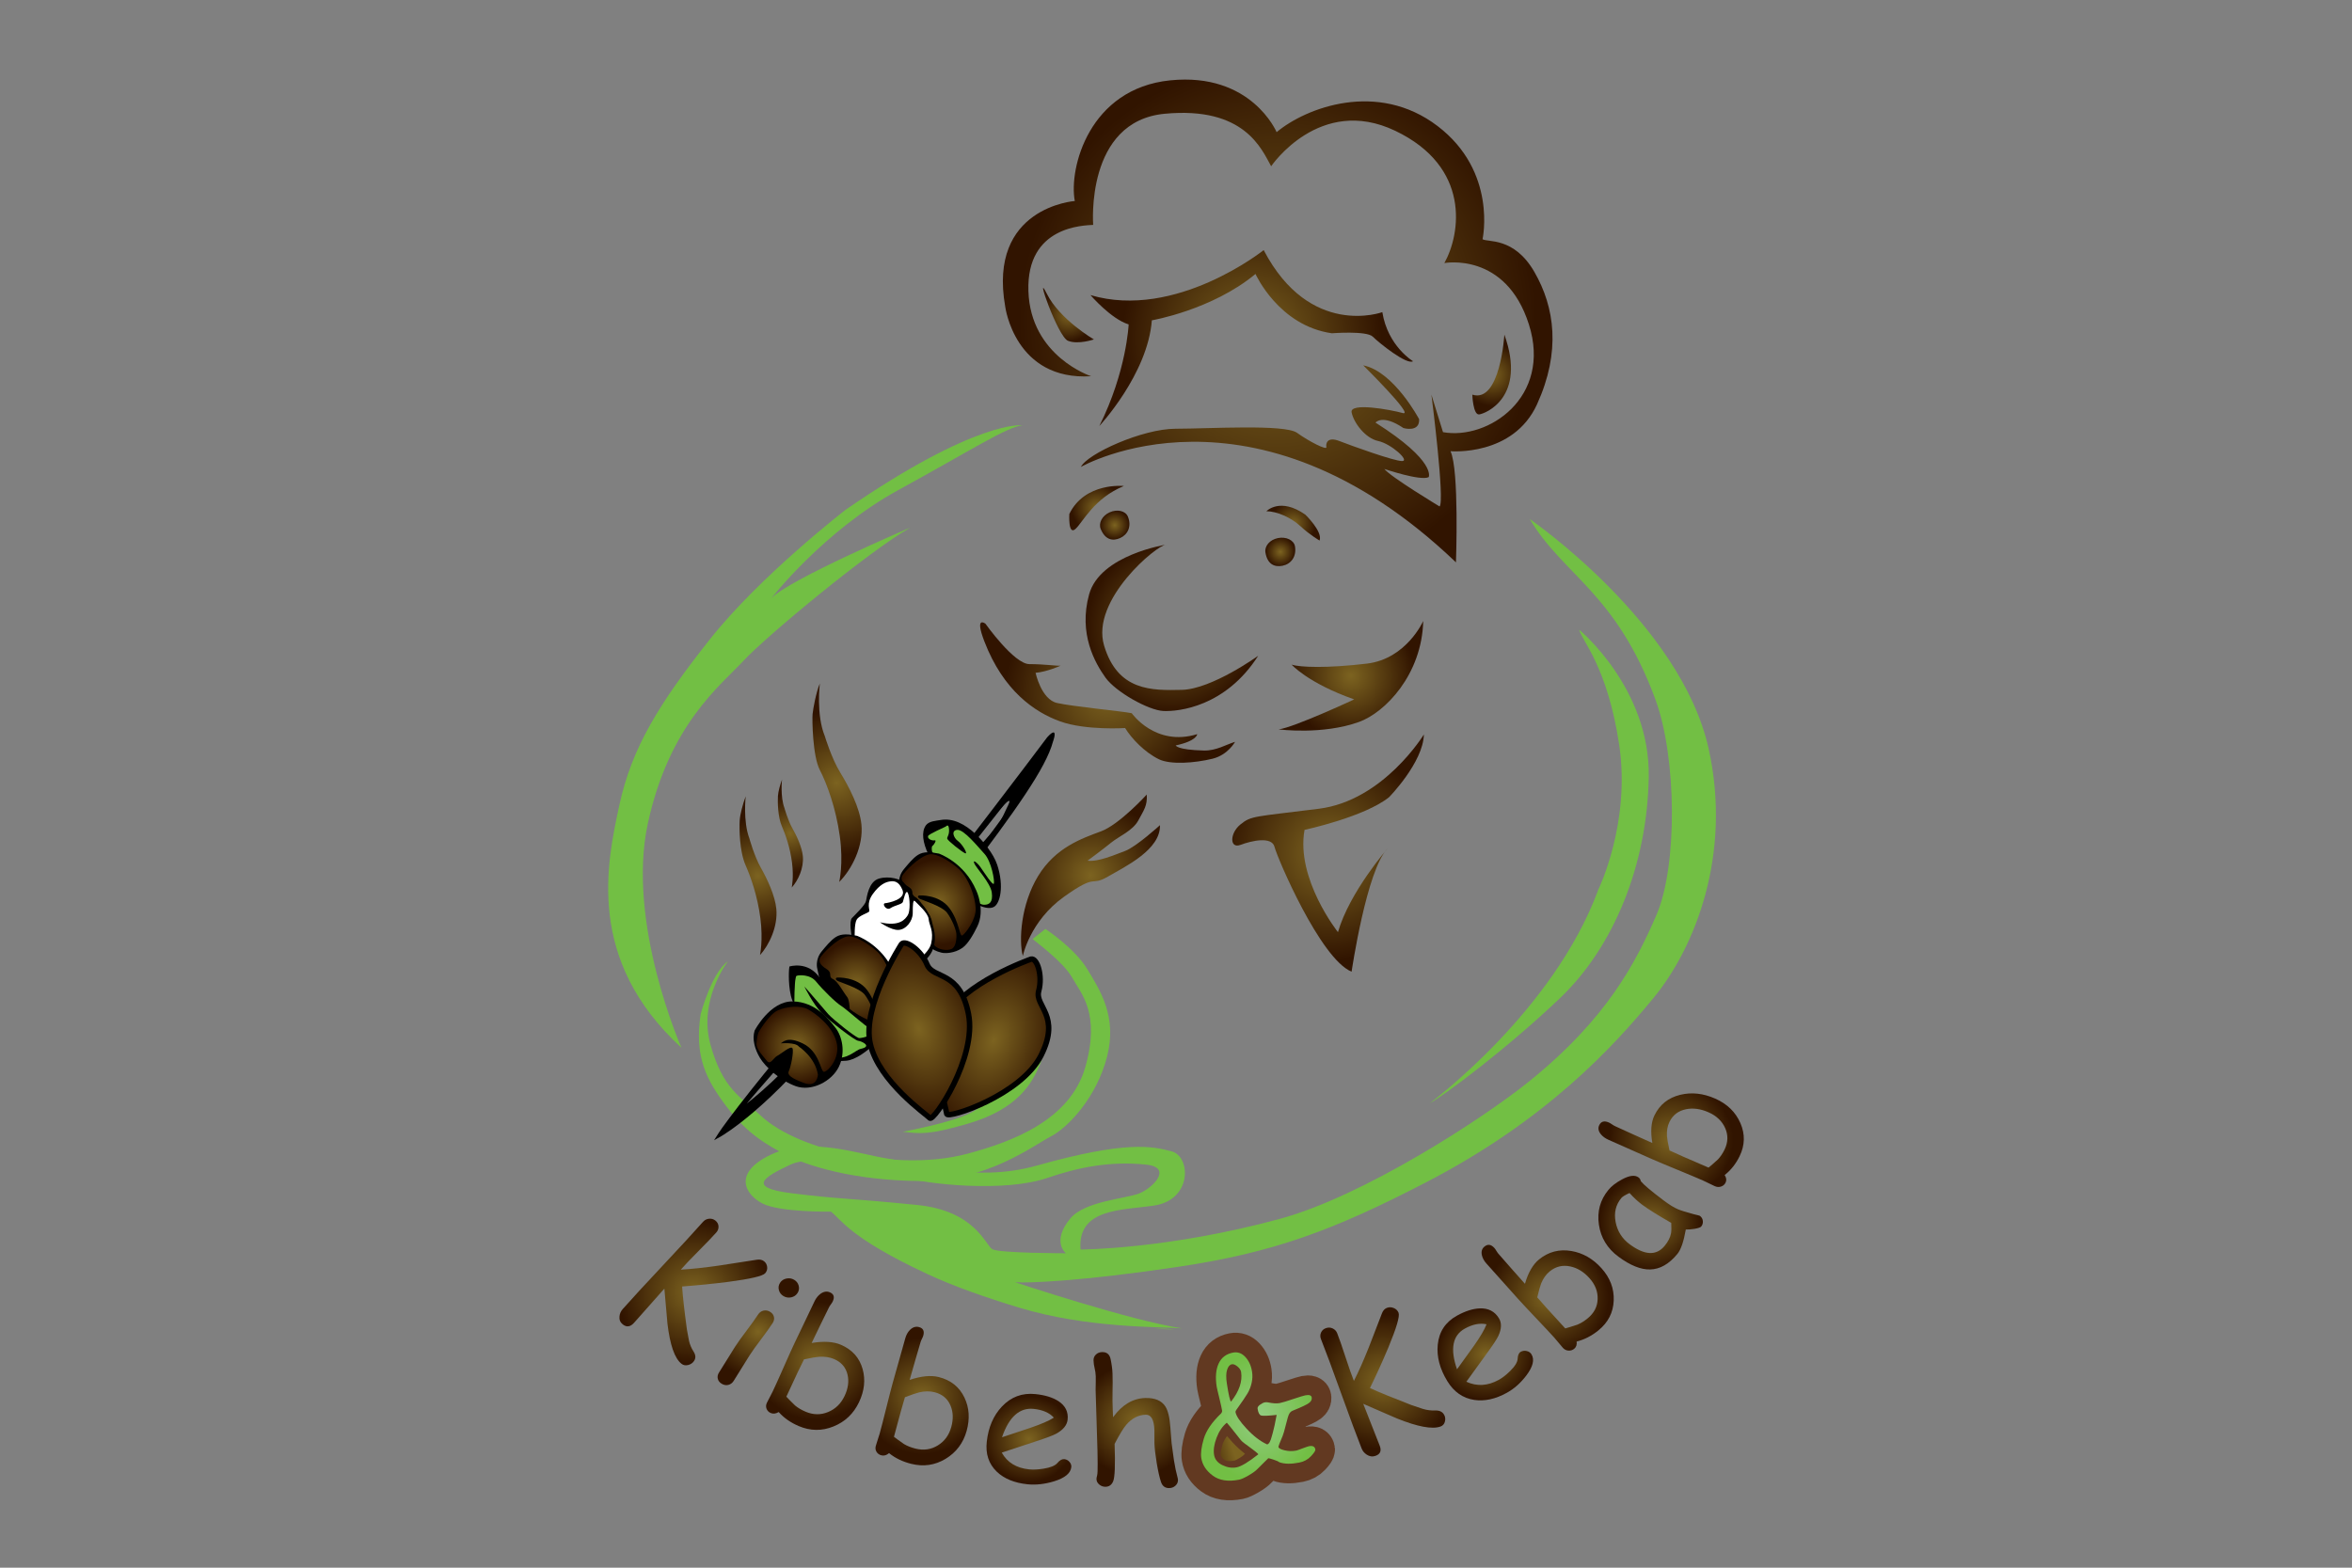 <?xml version="1.0" encoding="utf-8"?>
<!-- Generator: Adobe Illustrator 17.0.0, SVG Export Plug-In . SVG Version: 6.00 Build 0)  -->
<!DOCTYPE svg PUBLIC "-//W3C//DTD SVG 1.1//EN" "http://www.w3.org/Graphics/SVG/1.1/DTD/svg11.dtd">
<svg version="1.1" id="Layer_1" xmlns="http://www.w3.org/2000/svg" xmlns:xlink="http://www.w3.org/1999/xlink" x="0px" y="0px"
	 width="150px" height="100px" viewBox="0 0 150 100" enable-background="new 0 0 150 100" xml:space="preserve">
<rect x="0" y="0" width="150" height="100" fill="#808080" stroke="none"/>
<g>
	<g>
		<path fill="#72BF44" d="M100.712,40.167c0,0,4.532,3.729,4.437,9.393c-0.094,5.664-2.266,10.857-5.617,14.067
			c-3.351,3.21-7.458,6.278-8.355,6.75c0,0,7.883-5.806,10.762-13.642c0,0,2.077-4.248,1.322-9.252
			C102.505,42.48,100.853,40.827,100.712,40.167z"/>
		<path fill="#72BF44" d="M43.461,66.836c0,0-3.512-7.93-2.152-14.274s4.645-8.837,6.118-10.423s8.043-7.024,10.649-8.497
			c0,0-7.817,3.342-8.893,4.532c0,0,3.342-4.305,8.1-6.911s6.911-4.022,7.93-4.135c0,0-2.889-0.397-11.272,5.381
			c0,0-5.438,4.192-8.667,8.27s-4.985,6.911-5.778,10.592C38.703,55.054,37.344,61.228,43.461,66.836z"/>
		<g>
			<path fill="#72BF44" d="M74.914,84.792c0,0-0.479-0.018-1.283-0.079C74.117,84.785,74.554,84.817,74.914,84.792z"/>
			<path fill="#72BF44" d="M108.97,47.761c-1.78-8.034-11.412-14.653-11.412-14.653c2.145,3.606,5.506,4.692,8.014,11.501
				c1.37,3.718,1.421,10.64,0.065,13.764c-1.278,2.945-3.102,6.57-8.125,10.614c-3.028,2.438-10.596,7.325-15.88,8.76
				c-7.198,1.955-12.72,1.957-12.72,1.957c-0.203-2.635,2.623-2.494,4.697-2.805c2.436-0.366,2.348-3.131,1.109-3.457
				c-1.239-0.326-2.877-0.7-8.611,0.913c-4.006,1.127-7.763-0.196-9.524-0.457c-1.761-0.261-4.929-1.424-7.408-0.25
				c-2.479,1.174-1.648,2.555-0.55,3.12c1.114,0.573,4.371,0.522,4.371,0.522c0.672,0.52,1.207,1.674,6.153,3.982
				c1.66,0.775,3.75,1.508,5.852,2.143c4.368,1.319,8.864,1.203,10.385,1.319c-3.295-0.494-10.648-2.943-10.648-2.943
				c0.848,0.065,4.24-0.065,10.372-0.978c6.132-0.913,9.922-2.33,15.83-5.39c7.669-3.971,11.943-8.634,14.539-11.796
				C108.075,60.464,110.471,54.535,108.97,47.761z M68.256,77.728c-1.219,1.475-0.279,2.215-0.279,2.215s-4.262,0-4.697-0.261
				c-0.435-0.261-1.083-2.448-4.792-2.819c-4.648-0.465-4.881-0.358-7.994-0.747c-2.927-0.366-1.74-1.044-0.087-1.826
				c1.653-0.783,5.999,0.442,7.132,0.783c1.567,0.472,6.512,1.007,9.273,0.06c1.92-0.659,3.988-1.091,6.295-0.842
				c1.7,0.183,0.426,1.483-0.443,1.831C71.796,76.469,69.178,76.612,68.256,77.728z"/>
		</g>
		<g>
			<radialGradient id="SVGID_1_" cx="81.486" cy="20.474" r="16.497" gradientUnits="userSpaceOnUse">
				<stop  offset="0" style="stop-color:#7C6320"/>
				<stop  offset="1" style="stop-color:#311400"/>
			</radialGradient>
			<path fill="url(#SVGID_1_)" d="M68.936,29.784c0,0,10.959-6.306,23.918,6.088c0,0,0.217-5.914-0.348-7.089
				c0,0,4.001,0.348,5.523-3.001s1.131-6.175-0.174-8.437s-3.001-1.87-3.305-2.087c0,0,0.957-4.305-2.87-7.219
				s-8.393-1.174-10.263,0.391c0,0-1.609-3.827-6.784-3.305s-6.48,5.61-6.088,7.697c0,0-5.566,0.391-4.436,6.741
				c0,0,0.609,4.74,5.479,4.436c0,0-3.87-1.261-4.001-5.436s3.566-4.175,4.131-4.218c0,0-0.522-6.61,4.566-7.089
				s6.175,2.261,6.784,3.349c0,0,3.088-4.566,7.915-2.261c4.827,2.305,4.175,6.567,3.131,8.437c0,0,3.914-0.739,5.392,3.914
				c1.479,4.653-2.609,7.393-5.479,6.871l-0.739-2.392c0,0,0.87,6.784,0.522,7.132c0,0-3.131-1.886-3.523-2.392
				c0,0,2.305,0.783,2.827,0.522c0,0,0.522-1-3.392-3.479c0,0,0.435-0.565,1.783,0.348c0,0,1.044,0.304,1-0.565
				c0,0-1.609-3.044-3.566-3.436c0,0,3.305,3.262,2.522,3.044c-0.783-0.217-3.392-0.696-3.262-0.043
				c0.13,0.652,0.87,1.653,1.696,1.826c0.826,0.174,2.044,1.278,1.522,1.278s-3.218-0.973-4.001-1.278
				c-0.783-0.304-0.87,0.174-0.826,0.391c0.043,0.217-1.087-0.348-1.87-0.913c-0.783-0.565-5.61-0.261-7.741-0.261
				C72.85,27.348,69.328,28.957,68.936,29.784z"/>
			<radialGradient id="SVGID_2_" cx="79.83" cy="21.564" r="8.284" gradientUnits="userSpaceOnUse">
				<stop  offset="0" style="stop-color:#7C6320"/>
				<stop  offset="1" style="stop-color:#311400"/>
			</radialGradient>
			<path fill="url(#SVGID_2_)" d="M70.111,27.174c0,0,3.088-3.305,3.349-6.741c0,0,3.827-0.652,6.61-2.957
				c0,0,1.479,3.305,4.871,3.783c0,0,2.218-0.174,2.609,0.217c0.391,0.391,2.174,1.826,2.566,1.566c0,0-1.609-0.957-1.957-3.131
				c0,0-4.61,1.696-7.567-3.957c0,0-5.61,4.479-11.046,2.87c0,0,1.305,1.522,2.435,1.87C71.981,20.695,71.85,23.695,70.111,27.174z"
				/>
			<radialGradient id="SVGID_3_" cx="95.131" cy="23.892" r="1.999" gradientUnits="userSpaceOnUse">
				<stop  offset="0" style="stop-color:#7C6320"/>
				<stop  offset="1" style="stop-color:#311400"/>
			</radialGradient>
			<path fill="url(#SVGID_3_)" d="M95.942,21.347c0,0-0.261,4.392-2.044,3.827c0,0,0.043,1.305,0.435,1.261
				S97.377,25.348,95.942,21.347z"/>
			<radialGradient id="SVGID_4_" cx="68.142" cy="20.101" r="1.678" gradientUnits="userSpaceOnUse">
				<stop  offset="0" style="stop-color:#7C6320"/>
				<stop  offset="1" style="stop-color:#311400"/>
			</radialGradient>
			<path fill="url(#SVGID_4_)" d="M69.763,21.651c0,0-2.174-1.261-3.001-2.914c-0.826-1.653,0.696,2.74,1.348,3.001
				C68.762,21.999,69.763,21.651,69.763,21.651z"/>
			<radialGradient id="SVGID_5_" cx="69.934" cy="32.408" r="1.588" gradientUnits="userSpaceOnUse">
				<stop  offset="0" style="stop-color:#7C6320"/>
				<stop  offset="1" style="stop-color:#311400"/>
			</radialGradient>
			<path fill="url(#SVGID_5_)" d="M71.676,31.001c0,0-2.479-0.261-3.479,1.783c0,0-0.087,1.392,0.391,0.957
				C69.067,33.306,69.763,31.784,71.676,31.001z"/>
			<radialGradient id="SVGID_6_" cx="82.475" cy="33.371" r="1.441" gradientUnits="userSpaceOnUse">
				<stop  offset="0" style="stop-color:#7C6320"/>
				<stop  offset="1" style="stop-color:#311400"/>
			</radialGradient>
			<path fill="url(#SVGID_6_)" d="M80.765,32.61c0,0,0.87-0.913,2.479,0.217c0,0,1.131,1.087,0.913,1.653
				c0,0-0.609-0.348-1.218-0.913S81.417,32.61,80.765,32.61z"/>
			<radialGradient id="SVGID_7_" cx="74.739" cy="40.048" r="5.407" gradientUnits="userSpaceOnUse">
				<stop  offset="0" style="stop-color:#7C6320"/>
				<stop  offset="1" style="stop-color:#311400"/>
			</radialGradient>
			<path fill="url(#SVGID_7_)" d="M74.372,34.741c0,0-4.218,0.652-4.914,3.175s0.391,4.392,1.044,5.306
				c0.652,0.913,2.74,2.087,3.696,2.131c0.957,0.043,3.957-0.261,6.045-3.523c0,0-2.957,2.131-4.871,2.174
				c-1.913,0.043-4.088,0.087-4.958-2.827C69.545,38.264,73.807,34.741,74.372,34.741z"/>
			<radialGradient id="SVGID_8_" cx="86.158" cy="43.109" r="4.091" gradientUnits="userSpaceOnUse">
				<stop  offset="0" style="stop-color:#7C6320"/>
				<stop  offset="1" style="stop-color:#311400"/>
			</radialGradient>
			<path fill="url(#SVGID_8_)" d="M90.767,39.612c0,0-1.065,2.414-3.588,2.718c-2.522,0.304-4.284,0.239-4.805,0.065
				c0,0,1.033,1.174,3.99,2.218c0,0-3.816,1.783-4.816,1.913c0,0,2.794,0.37,5.132-0.478C88.327,45.45,90.68,43.047,90.767,39.612z"
				/>
			<radialGradient id="SVGID_9_" cx="70.636" cy="44.177" r="6.563" gradientUnits="userSpaceOnUse">
				<stop  offset="0" style="stop-color:#7C6320"/>
				<stop  offset="1" style="stop-color:#311400"/>
			</radialGradient>
			<path fill="url(#SVGID_9_)" d="M62.848,39.786c0,0,1.826,2.577,2.805,2.577c0.978,0,1.794,0.13,1.99,0.098
				c0,0-0.848,0.391-1.598,0.457c0,0,0.359,1.696,1.37,1.924c1.011,0.228,4.142,0.522,4.762,0.652c0,0,1.5,2.153,4.175,1.337
				c0,0,0,0.424-1.37,0.718c0,0,0.065,0.283,1.794,0.326c0.794,0.02,1.435-0.391,1.99-0.554c0,0-0.451,0.835-1.435,1.076
				c-1.152,0.283-2.696,0.391-3.425,0.033c-0.904-0.445-1.729-1.305-2.153-1.99c0,0-2.511,0.163-4.142-0.424
				c-1.631-0.587-3.62-1.957-4.827-5.088C62.127,39.225,62.848,39.786,62.848,39.786z"/>
			<radialGradient id="SVGID_10_" cx="84.699" cy="54.415" r="6.877" gradientUnits="userSpaceOnUse">
				<stop  offset="0" style="stop-color:#7C6320"/>
				<stop  offset="1" style="stop-color:#311400"/>
			</radialGradient>
			<path fill="url(#SVGID_10_)" d="M90.809,46.849c0,0-2.566,4.218-6.697,4.74c-4.131,0.522-4.305,0.435-5.001,1
				c-0.696,0.565-0.696,1.566,0,1.305c0.696-0.261,2-0.565,2.174,0.13c0.174,0.696,2.914,7.132,4.914,7.958
				c0,0,0.957-6.523,2.305-7.871c0,0-2.435,2.783-3.175,5.349c0,0-2.696-3.392-2.131-6.523c0,0,3.827-0.826,5.392-2.087
				C88.591,50.849,90.765,48.632,90.809,46.849z"/>
			<radialGradient id="SVGID_11_" cx="71.092" cy="33.497" r="0.931" gradientUnits="userSpaceOnUse">
				<stop  offset="0" style="stop-color:#7C6320"/>
				<stop  offset="1" style="stop-color:#311400"/>
			</radialGradient>
			<path fill="url(#SVGID_11_)" d="M71.932,32.953c0.253,0.624-0.009,1.146-0.487,1.364c-0.478,0.218-0.96,0.121-1.245-0.573
				c-0.153-0.373,0.084-0.842,0.562-1.06C71.24,32.465,71.78,32.579,71.932,32.953z"/>
			<radialGradient id="SVGID_12_" cx="81.652" cy="35.206" r="0.932" gradientUnits="userSpaceOnUse">
				<stop  offset="0" style="stop-color:#7C6320"/>
				<stop  offset="1" style="stop-color:#311400"/>
			</radialGradient>
			<path fill="url(#SVGID_12_)" d="M82.589,34.856c0.107,0.672-0.271,1.125-0.791,1.231c-0.521,0.106-0.972-0.1-1.094-0.849
				c-0.066-0.402,0.275-0.809,0.796-0.915C82.021,34.218,82.526,34.453,82.589,34.856z"/>
		</g>
		<g>
			<path fill="#72BF44" d="M65.855,59.898c0,0,0.757-0.605,0.813-0.643c0,0,1.854,1.211,2.667,2.554s1.93,3.027,1.267,5.599
				s-2.459,4.502-3.594,5.089c-1.135,0.586-4.067,2.875-8.361,2.838s-7.226-1.003-8.475-1.646s-2.516-1.362-3.821-3.083
				c-1.305-1.721-2.081-3.197-1.665-5.921c0,0,0.7-2.648,1.74-3.367c0,0-1.911,2.459-1.116,5.316
				c0.795,2.856,1.911,3.31,3.197,4.521c1.286,1.211,3.613,2.1,5.656,2.459c2.043,0.359,4.881,0.7,7.605-0.038
				s6.489-2.1,7.453-5.524s-0.265-4.654-0.832-5.675C67.822,61.355,65.987,60.031,65.855,59.898z"/>
			<g>
				<path d="M60.189,56.064c-2.1,2.732-5.461,5.54-8.009,8.556c-3.179,3.764-5.051,6.116-5.46,6.761c0,0,2.364-1.565,6.353-6.008
					c2.116-2.358,4.968-5.971,7.748-9.408c3.028-3.744,2.594-2.701,3.43-4.512C64.252,51.453,65.502,49.154,60.189,56.064z
					 M61.082,56.108c-2.541,3.123-5.861,6.14-7.633,8.418c-3.7,4.76-6.528,6.547-6.528,6.547c0.374-0.586,2.691-3.173,5.682-6.547
					c2.385-2.691,5.414-5.697,7.334-8.18c4.857-6.28,6.44-8.086,6.44-8.086C65.93,49.903,63.85,52.706,61.082,56.108z"/>
				<path d="M45.54,72.733l0.284-0.448c0.405-0.64,2.943-3.993,6.256-7.752c1.065-1.208,2.253-2.435,3.401-3.622
					c1.72-1.777,3.344-3.455,4.585-5.068c5.253-6.834,6.686-8.772,6.704-8.793c0,0,0.327-0.385,0.446-0.322
					c0.129,0.068-0.062,0.582-0.062,0.582c-0.457,1.702-2.414,4.42-5.609,8.651c-1.347,1.783-3.002,3.471-4.547,5.148
					c-1.472,1.599-2.863,3.108-3.819,4.346c-4.017,5.199-7.146,7-7.177,7.018L45.54,72.733z M65.991,48.926
					c-0.783,0.941-2.586,3.155-5.948,7.503c-1.233,1.594-2.944,3.427-4.598,5.201c-0.926,0.993-1.884,2.019-2.741,2.986
					l-1.124,1.267c-1.715,1.933-3.169,3.571-3.958,4.514c1.084-0.851,3.209-2.717,5.724-5.952c0.869-1.118,2.119-2.423,3.443-3.805
					c1.424-1.486,2.85-2.994,4.146-4.587C62.987,53.529,65.084,50.681,65.991,48.926z"/>
			</g>
			<path d="M63.373,57.858c-0.526,0.263-1.64-0.338-2.819-1.482c-0.998-0.969-2.126-2.866-1.503-3.732
				c0.198-0.275,0.668-0.287,0.923-0.335c0.812-0.152,1.593,0.284,2.251,0.899c0.497,0.465,1.141,1.259,1.371,1.951
				C64.053,56.539,63.779,57.655,63.373,57.858z"/>
			<path fill="#72BF44" d="M60.279,52.742c0,0-1.038,0.463-1.085,0.578c-0.074,0.18,0.232,0.319,0.406,0.284
				s-0.051,0.304-0.132,0.355c-0.081,0.051-0.041,0.375,0,0.406c0.041,0.03,1.386,1.93,1.948,2.445
				c0.487,0.446,1.004,0.903,1.349,0.903c0.345,0,0.568-0.172,0.487-0.781c-0.081-0.609-1.004-1.582-1.116-1.856
				c-0.112-0.274,0.172-0.071,0.396,0.243c0.223,0.314,0.791,1.207,0.852,1.045c0.061-0.162-0.152-1.41-0.598-1.897
				c-0.446-0.487-1.309-1.552-1.724-1.532c-0.416,0.02-0.264,0.497,0.03,0.71c0.294,0.213,0.669,0.872,0.456,0.781
				c-0.213-0.091-1.106-0.801-1.136-0.923c-0.03-0.122,0.142-0.213,0.112-0.619C60.492,52.478,60.33,52.742,60.279,52.742z"/>
			<path d="M57.368,56.58c0,0-0.185-0.591,0.294-1.156c0.223-0.264,0.551-0.684,0.883-0.893c0.37-0.233,0.812-0.183,1.339-0.081
				c0,0,1.603,0.548,2.374,2.343c0,0,0.598,1.227,0.071,2.303c-0.223,0.455-0.575,1.105-0.954,1.369
				c-0.515,0.359-1.124,0.357-1.329,0.304c-0.355-0.091-0.588-0.193-0.7-0.406c-0.112-0.213-1.846-3.155-1.846-3.155L57.368,56.58z"
				/>
			<radialGradient id="SVGID_13_" cx="59.865" cy="57.541" r="2.73" gradientUnits="userSpaceOnUse">
				<stop  offset="0" style="stop-color:#7C6320"/>
				<stop  offset="1" style="stop-color:#311400"/>
			</radialGradient>
			<path fill="url(#SVGID_13_)" d="M58.626,57.118c0,0,1.258-0.081,1.917,0.801s0.639,1.877,0.842,1.745s0.872-1.014,0.842-1.724
				s-0.438-1.904-1.041-2.474c-0.492-0.464-1.433-1.056-1.914-0.968c-0.67,0.123-1.63,1.16-1.732,1.373
				c-0.101,0.213-0.02,0.436,0.406,0.7c0.426,0.264,0.081,0.487,0.406,0.639s0.649,0.812,0.913,1.146s0.101,1.714,0.345,1.968
				c0.243,0.254,0.791,0.345,1.085,0.203c0.294-0.142,0.325-0.741,0.294-0.994c-0.03-0.254-0.274-0.893-0.598-1.319
				c-0.325-0.426-1.633-0.812-1.755-0.893C58.514,57.239,58.514,57.148,58.626,57.118z"/>
			<path d="M54.315,59.725c0,0-0.183-0.954,0.02-1.167s0.832-0.812,0.893-1.075s0.162-1.248,0.832-1.44
				c0.669-0.193,1.41,0.051,1.582,0.264c0.172,0.213,0.903,1.278,1.106,1.349s0.669,0.923,0.69,1.136
				c0.02,0.213,0.416,1.045-0.01,1.917c-0.426,0.872-1.937,1.572-2.333,1.562s-1.694-1.146-1.826-1.238
				C55.137,60.942,54.315,59.725,54.315,59.725z"/>
			<path fill="#FFFFFF" d="M54.508,59.806c0,0-0.03-0.862,0.122-1.136c0.152-0.274,0.73-0.426,0.801-0.527
				c0.071-0.101-0.213-0.497,0.233-1.116c0.446-0.619,0.822-0.761,1.085-0.801s0.578-0.03,0.812,0.558
				c0.233,0.588-0.903,0.812-1.116,0.832c-0.213,0.02,0.071,0.497,0.345,0.314s0.741-0.243,0.791-0.396s0.193-0.872,0.325-0.558
				c0.132,0.314,0.152,1.146-0.01,1.4c-0.162,0.254-0.507,0.751-1.775,0.456c0,0,0.69,0.507,1.177,0.487
				c0.487-0.02,0.913-0.568,0.913-1.075s0.01-0.913,0.152-0.751c0.142,0.162,0.832,0.741,0.862,1.136
				c0.03,0.396,0.345,0.73,0.162,1.552s-1.846,1.816-2.384,1.846c-0.538,0.03-1.836-0.751-1.968-1.035
				C54.903,60.708,54.508,59.806,54.508,59.806z"/>
			<path d="M52.129,61.819c0,0-0.185-0.591,0.294-1.156c0.223-0.264,0.551-0.684,0.883-0.893c0.37-0.233,0.812-0.183,1.339-0.081
				c0,0,1.603,0.548,2.374,2.343c0,0,0.598,1.227,0.071,2.303c-0.223,0.455-0.575,1.105-0.954,1.369
				c-0.515,0.359-1.124,0.357-1.329,0.304c-0.355-0.091-0.588-0.193-0.7-0.406s-1.846-3.155-1.846-3.155L52.129,61.819z"/>
			<radialGradient id="SVGID_14_" cx="54.626" cy="62.779" r="2.73" gradientUnits="userSpaceOnUse">
				<stop  offset="0" style="stop-color:#7C6320"/>
				<stop  offset="1" style="stop-color:#311400"/>
			</radialGradient>
			<path fill="url(#SVGID_14_)" d="M53.387,62.356c0,0,1.258-0.081,1.917,0.801c0.659,0.883,0.639,1.877,0.842,1.745
				c0.203-0.132,0.872-1.014,0.842-1.724c-0.03-0.71-0.438-1.904-1.041-2.474c-0.492-0.464-1.433-1.056-1.914-0.968
				c-0.67,0.123-1.63,1.16-1.732,1.373c-0.101,0.213-0.02,0.436,0.406,0.7c0.426,0.264,0.081,0.487,0.406,0.639
				c0.325,0.152,0.649,0.812,0.913,1.146c0.264,0.335,0.101,1.714,0.345,1.968c0.243,0.254,0.791,0.345,1.085,0.203
				c0.294-0.142,0.325-0.741,0.294-0.994c-0.03-0.254-0.274-0.893-0.598-1.319c-0.325-0.426-1.633-0.812-1.755-0.893
				C53.276,62.478,53.276,62.387,53.387,62.356z"/>
			<path d="M50.345,61.652c0,0,1.189-0.386,1.95,0.739c0.761,1.125,1.95,2.132,2.775,2.529c0.825,0.396,1.361,0.696,1.564,0.643
				c0.204-0.054-1.479,1.993-2.668,2.1s-1.371-0.214-1.682-0.729c-0.311-0.514-1.639-2.529-1.843-3.407
				C50.238,62.648,50.323,61.705,50.345,61.652z"/>
			<path fill="#72BF44" d="M50.913,62.22c0,0,0.729-0.107,1.136,0.396c0.407,0.504,1.254,1.339,1.607,1.554
				c0.354,0.214,1.918,1.661,2.196,1.65c0.279-0.011-0.857,0.471-1.104,0.386c-0.246-0.086-1.618-1.168-1.929-1.521
				c-0.311-0.354-1.211-1.425-1.521-1.757c0,0,0.536,1.093,1.082,1.661c0.546,0.568,2.132,1.779,2.347,1.8
				c0.214,0.021,0.939,0.351,0.171,0.514c-0.354,0.075-0.889,0.761-1.811,0.525c0,0-2.368-2.486-2.411-3.032
				c-0.043-0.546,0.011-1.757,0.054-1.929C50.773,62.295,50.73,62.241,50.913,62.22z"/>
			<path d="M48.125,65.743c0,0,0.977-1.898,2.442-1.865s2.309,1.165,2.719,1.687c0.411,0.522,0.666,1.554,0.211,2.486
				c-0.455,0.932-1.743,1.598-2.753,1.232s-1.942-1.243-2.275-1.798C48.136,66.93,47.958,66.286,48.125,65.743z"/>
			<radialGradient id="SVGID_15_" cx="50.824" cy="66.684" r="2.523" gradientUnits="userSpaceOnUse">
				<stop  offset="0" style="stop-color:#7C6320"/>
				<stop  offset="1" style="stop-color:#311400"/>
			</radialGradient>
			<path fill="url(#SVGID_15_)" d="M48.38,65.843c0,0,0.655-1.143,1.232-1.398c0.577-0.255,1.432-0.322,1.909-0.067
				s1.565,1.043,1.831,2.109c0.266,1.066-0.644,1.965-0.832,1.876c-0.189-0.089-0.289-1.299-1.31-1.798
				c-1.021-0.499-1.287-0.067-1.421-0.011c0,0,0.932-0.089,1.165,0.211c0,0,1.032,0.666,1.21,1.787c0,0-0.033,0.844-0.877,0.533
				s-1.099-0.522-0.977-0.766s0.322-1.221,0.233-1.443c-0.089-0.222-0.744,0.366-0.977,0.477c-0.233,0.111-0.433,0.61-0.655,0.322
				s-0.688-0.744-0.666-1.099C48.269,66.22,48.325,65.976,48.38,65.843z"/>
			<g>
				<radialGradient id="SVGID_16_" cx="48.345" cy="55.857" r="3.675" gradientUnits="userSpaceOnUse">
					<stop  offset="0" style="stop-color:#7C6320"/>
					<stop  offset="1" style="stop-color:#311400"/>
				</radialGradient>
				<path fill="url(#SVGID_16_)" d="M47.558,50.795c0,0-0.182,1.584,0.234,2.687c0,0,0.313,1.131,0.729,1.867
					c0.417,0.735,0.91,1.782,0.99,2.63c0.104,1.103-0.443,2.291-1.042,2.941c0,0,0.208-0.933,0.026-2.347s-0.62-2.647-0.938-3.365
					c-0.407-0.919-0.412-2.356-0.381-2.875C47.199,51.944,47.375,51.275,47.558,50.795z"/>
				<radialGradient id="SVGID_17_" cx="53.385" cy="49.927" r="4.612" gradientUnits="userSpaceOnUse">
					<stop  offset="0" style="stop-color:#7C6320"/>
					<stop  offset="1" style="stop-color:#311400"/>
				</radialGradient>
				<path fill="url(#SVGID_17_)" d="M52.285,43.597c0,0-0.248,1.98,0.318,3.36c0,0,0.424,1.415,0.99,2.334
					c0.566,0.919,1.235,2.228,1.344,3.289c0.141,1.379-0.601,2.865-1.415,3.678c0,0,0.283-1.167,0.035-2.935
					c-0.248-1.768-0.813-3.324-1.273-4.208c-0.46-0.884-0.495-3.218-0.46-3.572C51.861,45.189,52.038,44.198,52.285,43.597z"/>
				<radialGradient id="SVGID_18_" cx="50.409" cy="53.17" r="2.499" gradientUnits="userSpaceOnUse">
					<stop  offset="0" style="stop-color:#7C6320"/>
					<stop  offset="1" style="stop-color:#311400"/>
				</radialGradient>
				<path fill="url(#SVGID_18_)" d="M49.874,49.728c0,0-0.124,1.077,0.159,1.827c0,0,0.213,0.769,0.496,1.269
					s0.619,1.212,0.673,1.789c0.071,0.75-0.301,1.558-0.709,2c0,0,0.142-0.635,0.018-1.596c-0.124-0.962-0.421-1.8-0.638-2.289
					c-0.277-0.625-0.28-1.602-0.259-1.955C49.63,50.509,49.75,50.055,49.874,49.728z"/>
			</g>
			<radialGradient id="SVGID_19_" cx="69.547" cy="55.833" r="4.804" gradientUnits="userSpaceOnUse">
				<stop  offset="0" style="stop-color:#7C6320"/>
				<stop  offset="1" style="stop-color:#311400"/>
			</radialGradient>
			<path fill="url(#SVGID_19_)" d="M73.135,50.682c0,0-1.731,1.909-2.93,2.353c-1.199,0.444-2.886,1.021-3.996,2.841
				s-1.243,4.129-0.977,5.106c0,0,0.444-2.22,2.619-3.774c2.175-1.554,1.643-0.622,2.797-1.287c1.154-0.666,3.374-1.731,3.33-3.285
				c0,0-1.509,1.376-2.22,1.643c-0.71,0.266-1.731,0.71-2.397,0.622c0,0,1.021-0.755,1.509-1.154c0.488-0.4,1.376-0.755,1.731-1.421
				C72.958,51.659,73.18,51.393,73.135,50.682z"/>
			<path fill="#72BF44" d="M65.609,64.495c0,0,0.738-0.454,0.832-0.473c0,0,0.378,2.743-0.114,3.878
				c-0.492,1.135-1.347,2.831-4.61,3.78c-2.51,0.73-2.997,0.633-4.148,0.514c0,0,3.178-0.586,4.351-1.211
				c1.173-0.624,2.724-2.138,3.159-3.027C65.514,67.068,65.685,65.687,65.609,64.495z"/>
		</g>
	</g>
	<g>
		
			<radialGradient id="SVGID_20_" cx="401.606" cy="-10.33" r="4.13" gradientTransform="matrix(-0.941 -0.337 -0.506 1.412 436.066 216.276)" gradientUnits="userSpaceOnUse">
			<stop  offset="0" style="stop-color:#7C6320"/>
			<stop  offset="1" style="stop-color:#311400"/>
		</radialGradient>
		<path fill="url(#SVGID_20_)" stroke="#000000" stroke-width="0.348" stroke-miterlimit="10" d="M65.761,61.179
			c0,0-4.434,1.552-5.477,3.799c-1.043,2.247,0.065,5.742,0.096,6.078s4.735-1.184,6.017-3.736s-0.421-3.118-0.153-4.106
			C66.512,62.228,66.137,61.097,65.761,61.179z"/>
		
			<radialGradient id="SVGID_21_" cx="267.772" cy="-195.299" r="4.13" gradientTransform="matrix(-0.95 0.311 0.467 1.426 404.2 260.863)" gradientUnits="userSpaceOnUse">
			<stop  offset="0" style="stop-color:#7C6320"/>
			<stop  offset="1" style="stop-color:#311400"/>
		</radialGradient>
		<path fill="url(#SVGID_21_)" stroke="#000000" stroke-width="0.348" stroke-miterlimit="10" d="M57.495,60.221
			c0,0-2.549,3.946-1.995,6.36c0.554,2.415,3.574,4.495,3.805,4.741s3.013-3.84,2.461-6.641c-0.552-2.802-2.245-2.205-2.64-3.148
			C58.732,60.589,57.742,59.926,57.495,60.221z"/>
	</g>
	<g>
		<g>
			
				<radialGradient id="SVGID_22_" cx="54.759" cy="82.413" r="4.58" gradientTransform="matrix(1.052 0 0 1 -13.389 0)" gradientUnits="userSpaceOnUse">
				<stop  offset="0" style="stop-color:#7C6320"/>
				<stop  offset="1" style="stop-color:#311400"/>
			</radialGradient>
			<path fill="url(#SVGID_22_)" d="M43.458,86.99c-0.432-0.345-0.729-1.197-0.89-2.555l-0.197-2.237l-0.05,0.057l-1.88,2.12
				c-0.236,0.267-0.478,0.302-0.725,0.105c-0.162-0.129-0.231-0.3-0.208-0.512c0.018-0.174,0.084-0.326,0.199-0.456
				c0.559-0.632,1.413-1.561,2.565-2.788c1.152-1.227,2.006-2.155,2.562-2.784c0.102-0.116,0.23-0.182,0.383-0.199
				c0.152-0.016,0.289,0.023,0.408,0.118c0.122,0.098,0.188,0.219,0.197,0.365c0.01,0.146-0.037,0.277-0.14,0.393
				c-0.231,0.262-0.609,0.656-1.132,1.183c-0.506,0.508-0.884,0.904-1.131,1.19c0.684-0.039,1.495-0.126,2.433-0.261l2.415-0.373
				c0.19-0.028,0.344,0.005,0.464,0.101c0.114,0.091,0.178,0.212,0.195,0.363c0.017,0.151-0.026,0.285-0.129,0.401
				c-0.158,0.178-0.944,0.361-2.36,0.548c-0.971,0.123-1.95,0.221-2.936,0.295c0.04,0.612,0.142,1.528,0.307,2.746l0.133,0.714
				c0.056,0.248,0.153,0.477,0.288,0.686c0.162,0.25,0.156,0.473-0.018,0.67c-0.081,0.092-0.188,0.156-0.322,0.192
				C43.723,87.114,43.58,87.087,43.458,86.99z"/>
			
				<radialGradient id="SVGID_23_" cx="58.7" cy="84.947" r="2.976" gradientTransform="matrix(1.052 0 0 1 -13.389 0)" gradientUnits="userSpaceOnUse">
				<stop  offset="0" style="stop-color:#7C6320"/>
				<stop  offset="1" style="stop-color:#311400"/>
			</radialGradient>
			<path fill="url(#SVGID_23_)" d="M47.804,86.457c-0.117,0.18-0.287,0.452-0.509,0.817c-0.222,0.365-0.392,0.637-0.509,0.818
				c-0.086,0.132-0.199,0.215-0.339,0.249c-0.14,0.034-0.279,0.01-0.418-0.072c-0.136-0.08-0.22-0.187-0.252-0.322
				c-0.032-0.135-0.005-0.269,0.081-0.401c0.117-0.18,0.287-0.452,0.509-0.817c0.222-0.365,0.392-0.637,0.509-0.818
				c0.183-0.282,0.428-0.625,0.734-1.028c0.305-0.403,0.55-0.745,0.734-1.027c0.088-0.135,0.202-0.219,0.344-0.252
				c0.141-0.033,0.28-0.01,0.416,0.07c0.136,0.08,0.22,0.187,0.252,0.322c0.032,0.135,0.004,0.27-0.084,0.405
				c-0.183,0.282-0.428,0.624-0.734,1.027C48.232,85.832,47.988,86.175,47.804,86.457z M49.968,82.677
				c-0.152-0.089-0.25-0.217-0.294-0.384c-0.044-0.167-0.019-0.322,0.074-0.466c0.094-0.144,0.229-0.235,0.406-0.271
				c0.177-0.037,0.341-0.011,0.493,0.078c0.151,0.089,0.248,0.217,0.291,0.383c0.043,0.166,0.017,0.321-0.076,0.465
				c-0.094,0.144-0.229,0.235-0.403,0.273C50.283,82.792,50.119,82.766,49.968,82.677z"/>
			
				<radialGradient id="SVGID_24_" cx="62.147" cy="86.8" r="3.762" gradientTransform="matrix(1.052 0 0 1 -13.389 0)" gradientUnits="userSpaceOnUse">
				<stop  offset="0" style="stop-color:#7C6320"/>
				<stop  offset="1" style="stop-color:#311400"/>
			</radialGradient>
			<path fill="url(#SVGID_24_)" d="M50.936,90.965c-0.517-0.221-0.942-0.519-1.274-0.893c-0.181,0.108-0.35,0.129-0.506,0.062
				c-0.129-0.055-0.218-0.144-0.267-0.268c-0.05-0.124-0.043-0.25,0.017-0.378c0.04-0.084,0.102-0.206,0.188-0.366
				c0.086-0.161,0.149-0.283,0.188-0.366c0.162-0.341,0.393-0.855,0.697-1.544c0.303-0.688,0.535-1.203,0.697-1.544
				c0.111-0.235,0.324-0.679,0.637-1.332c0.313-0.653,0.526-1.099,0.638-1.337c0.092-0.193,0.216-0.349,0.374-0.467
				c0.205-0.148,0.405-0.181,0.601-0.097c0.254,0.109,0.314,0.303,0.182,0.583c-0.021,0.045-0.061,0.107-0.119,0.187
				c-0.058,0.08-0.098,0.142-0.119,0.187l-0.515,1.05l-0.593,1.226c0.384-0.064,0.732-0.086,1.042-0.068
				c0.311,0.019,0.583,0.078,0.816,0.178c0.728,0.311,1.192,0.829,1.394,1.554c0.19,0.681,0.114,1.385-0.23,2.112
				c-0.347,0.733-0.89,1.25-1.63,1.548C52.417,91.291,51.677,91.282,50.936,90.965z M53.191,86.69
				c-0.278-0.119-0.597-0.166-0.958-0.143c-0.177,0.013-0.496,0.068-0.957,0.165l-0.405,0.83l-0.351,0.755l-0.37,0.794
				c0.129,0.14,0.315,0.328,0.558,0.563c0.181,0.151,0.402,0.282,0.662,0.393c0.491,0.21,0.971,0.218,1.441,0.024
				c0.47-0.193,0.821-0.535,1.052-1.024c0.227-0.479,0.289-0.934,0.188-1.364C53.941,87.22,53.655,86.889,53.191,86.69z"/>
			
				<radialGradient id="SVGID_25_" cx="68.63" cy="89.052" r="3.709" gradientTransform="matrix(1.052 0 0 1 -13.389 0)" gradientUnits="userSpaceOnUse">
				<stop  offset="0" style="stop-color:#7C6320"/>
				<stop  offset="1" style="stop-color:#311400"/>
			</radialGradient>
			<path fill="url(#SVGID_25_)" d="M58.111,93.375c-0.549-0.138-1.02-0.365-1.411-0.682c-0.16,0.135-0.323,0.182-0.488,0.14
				c-0.136-0.034-0.24-0.108-0.31-0.223c-0.07-0.114-0.086-0.239-0.048-0.376c0.025-0.088,0.065-0.219,0.122-0.39
				c0.057-0.172,0.098-0.302,0.123-0.391c0.1-0.362,0.241-0.905,0.421-1.632c0.18-0.726,0.321-1.27,0.421-1.632
				c0.069-0.249,0.202-0.72,0.398-1.413c0.196-0.693,0.329-1.166,0.399-1.418c0.057-0.205,0.152-0.378,0.288-0.519
				c0.176-0.178,0.368-0.242,0.577-0.189c0.269,0.068,0.363,0.25,0.28,0.546c-0.013,0.048-0.042,0.115-0.085,0.203
				c-0.043,0.088-0.072,0.155-0.085,0.203l-0.327,1.117l-0.372,1.302c0.368-0.123,0.706-0.2,1.016-0.23
				c0.31-0.03,0.588-0.014,0.836,0.048c0.771,0.193,1.319,0.631,1.644,1.315c0.306,0.642,0.351,1.348,0.138,2.119
				c-0.216,0.777-0.663,1.371-1.34,1.782C59.629,93.465,58.898,93.572,58.111,93.375z M59.597,88.806
				c-0.294-0.074-0.618-0.071-0.97,0.009c-0.172,0.041-0.478,0.145-0.915,0.313l-0.256,0.882l-0.216,0.799l-0.227,0.841
				c0.151,0.118,0.367,0.274,0.647,0.468c0.205,0.121,0.445,0.215,0.721,0.285c0.521,0.13,0.996,0.063,1.426-0.201
				c0.43-0.264,0.717-0.655,0.86-1.174c0.141-0.508,0.124-0.967-0.05-1.375C60.428,89.212,60.089,88.929,59.597,88.806z"/>
			
				<radialGradient id="SVGID_26_" cx="75.106" cy="91.803" r="2.738" gradientTransform="matrix(1.052 0 0 1 -13.389 0)" gradientUnits="userSpaceOnUse">
				<stop  offset="0" style="stop-color:#7C6320"/>
				<stop  offset="1" style="stop-color:#311400"/>
			</radialGradient>
			<path fill="url(#SVGID_26_)" d="M65.527,94.679c-0.833-0.086-1.486-0.354-1.957-0.803c-0.514-0.497-0.727-1.139-0.636-1.928
				c0.104-0.912,0.424-1.652,0.959-2.221c0.582-0.621,1.296-0.888,2.14-0.801c0.612,0.063,1.101,0.213,1.466,0.449
				c0.448,0.291,0.644,0.687,0.587,1.189c-0.04,0.351-0.285,0.648-0.735,0.893c-0.199,0.107-0.612,0.263-1.241,0.468l-2.222,0.734
				c0.173,0.312,0.406,0.558,0.697,0.737c0.291,0.179,0.641,0.29,1.051,0.332c0.255,0.026,0.559,0.012,0.912-0.044
				c0.448-0.071,0.746-0.193,0.893-0.368c0.147-0.175,0.292-0.255,0.436-0.24c0.129,0.013,0.239,0.072,0.33,0.175
				c0.091,0.104,0.129,0.217,0.115,0.339c-0.045,0.389-0.413,0.69-1.105,0.902C66.626,94.671,66.062,94.734,65.527,94.679z
				 M65.925,89.871c-0.45-0.047-0.843,0.08-1.18,0.381s-0.617,0.776-0.841,1.428l1.786-0.593c0.703-0.24,1.21-0.459,1.52-0.658
				C66.925,90.117,66.497,89.93,65.925,89.871z"/>
			
				<radialGradient id="SVGID_27_" cx="81.583" cy="90.586" r="3.561" gradientTransform="matrix(1.052 0 0 1 -13.389 0)" gradientUnits="userSpaceOnUse">
				<stop  offset="0" style="stop-color:#7C6320"/>
				<stop  offset="1" style="stop-color:#311400"/>
			</radialGradient>
			<path fill="url(#SVGID_27_)" d="M74.576,94.922c-0.264,0.008-0.441-0.12-0.532-0.386c-0.096-0.286-0.187-0.695-0.276-1.225
				c-0.084-0.509-0.132-0.928-0.144-1.255c-0.003-0.092-0.004-0.231-0.001-0.418c0.003-0.187,0.003-0.327-0.001-0.418
				c-0.023-0.663-0.209-0.989-0.557-0.978c-0.471,0.015-0.885,0.231-1.242,0.648c-0.182,0.214-0.428,0.619-0.738,1.214
				c0.047,1.343,0.015,2.14-0.095,2.391c-0.096,0.222-0.253,0.336-0.472,0.343c-0.152,0.005-0.287-0.04-0.405-0.136
				c-0.119-0.095-0.18-0.213-0.185-0.354c-0.002-0.049,0.012-0.127,0.042-0.234c0.026-0.089,0.038-0.347,0.034-0.774l-0.011-0.783
				l-0.119-3.887c0.01-0.438,0.013-0.733,0.008-0.884c-0.007-0.18-0.03-0.349-0.071-0.509c-0.041-0.159-0.064-0.325-0.07-0.498
				c-0.005-0.148,0.045-0.272,0.149-0.373c0.104-0.1,0.234-0.153,0.39-0.158c0.304-0.01,0.487,0.14,0.55,0.448
				c0.071,0.34,0.112,0.647,0.121,0.922c0.013,0.37,0.013,0.757,0.002,1.159c-0.009,0.385-0.005,0.771,0.013,1.159l0.021,0.465
				c0.291-0.398,0.606-0.698,0.946-0.901c0.34-0.203,0.705-0.311,1.094-0.323c0.616-0.019,1.045,0.158,1.289,0.531
				c0.172,0.263,0.281,0.711,0.325,1.345l0.079,1.009l0.15,1.096c0.066,0.411,0.142,0.772,0.227,1.083
				c0.017,0.059,0.026,0.11,0.028,0.153c0.005,0.145-0.046,0.267-0.154,0.367C74.863,94.865,74.732,94.918,74.576,94.922z"/>
			
				<radialGradient id="SVGID_28_" cx="96.56" cy="88.146" r="4.3" gradientTransform="matrix(1.052 0 0 1 -13.389 0)" gradientUnits="userSpaceOnUse">
				<stop  offset="0" style="stop-color:#7C6320"/>
				<stop  offset="1" style="stop-color:#311400"/>
			</radialGradient>
			<path fill="url(#SVGID_28_)" d="M91.868,90.996c-0.528,0.189-1.454,0.016-2.779-0.516l-2.148-0.934l0.028,0.069l1.021,2.597
				c0.129,0.327,0.043,0.544-0.259,0.652c-0.198,0.071-0.389,0.045-0.572-0.078c-0.151-0.101-0.258-0.23-0.32-0.389
				c-0.306-0.773-0.738-1.937-1.298-3.493c-0.56-1.556-0.991-2.719-1.296-3.488c-0.056-0.142-0.054-0.28,0.005-0.415
				c0.06-0.134,0.163-0.228,0.309-0.28c0.149-0.053,0.293-0.048,0.431,0.016c0.138,0.064,0.236,0.167,0.291,0.309
				c0.127,0.32,0.303,0.826,0.529,1.518c0.217,0.669,0.396,1.176,0.536,1.521c0.3-0.585,0.617-1.3,0.953-2.144l0.843-2.184
				c0.068-0.171,0.174-0.283,0.32-0.335c0.139-0.05,0.282-0.044,0.429,0.016c0.147,0.061,0.248,0.162,0.304,0.304
				c0.086,0.218-0.132,0.959-0.655,2.223c-0.364,0.865-0.753,1.724-1.169,2.577c0.581,0.267,1.471,0.631,2.668,1.093l0.719,0.24
				c0.256,0.075,0.512,0.107,0.77,0.098c0.308-0.012,0.509,0.102,0.605,0.343c0.045,0.112,0.051,0.233,0.018,0.361
				C92.112,90.837,92.017,90.942,91.868,90.996z"/>
			
				<radialGradient id="SVGID_29_" cx="102.773" cy="86.394" r="2.915" gradientTransform="matrix(1.052 0 0 1 -13.389 0)" gradientUnits="userSpaceOnUse">
				<stop  offset="0" style="stop-color:#7C6320"/>
				<stop  offset="1" style="stop-color:#311400"/>
			</radialGradient>
			<path fill="url(#SVGID_29_)" d="M96.1,88.843c-0.725,0.401-1.417,0.553-2.077,0.456c-0.724-0.11-1.296-0.508-1.716-1.194
				c-0.484-0.793-0.689-1.569-0.613-2.329c0.081-0.828,0.489-1.446,1.223-1.852c0.532-0.294,1.02-0.449,1.461-0.465
				c0.542-0.018,0.947,0.191,1.214,0.626c0.187,0.305,0.175,0.683-0.035,1.133c-0.093,0.198-0.329,0.557-0.707,1.076l-1.332,1.844
				c0.334,0.154,0.675,0.221,1.021,0.201c0.346-0.02,0.697-0.128,1.054-0.325c0.221-0.122,0.457-0.306,0.707-0.55
				c0.317-0.31,0.48-0.577,0.489-0.8c0.01-0.223,0.077-0.369,0.202-0.439c0.112-0.062,0.237-0.077,0.375-0.045
				c0.138,0.032,0.239,0.101,0.304,0.208c0.207,0.338,0.098,0.788-0.327,1.35C96.979,88.218,96.565,88.586,96.1,88.843z
				 M93.421,84.749c-0.392,0.216-0.629,0.54-0.712,0.972c-0.084,0.432-0.013,0.973,0.214,1.623l1.069-1.484
				c0.416-0.589,0.687-1.051,0.813-1.386C94.379,84.382,93.918,84.474,93.421,84.749z"/>
			
				<radialGradient id="SVGID_30_" cx="106.554" cy="82.779" r="3.704" gradientTransform="matrix(1.052 0 0 1 -13.389 0)" gradientUnits="userSpaceOnUse">
				<stop  offset="0" style="stop-color:#7C6320"/>
				<stop  offset="1" style="stop-color:#311400"/>
			</radialGradient>
			<path fill="url(#SVGID_30_)" d="M101.944,84.859c-0.431,0.351-0.896,0.59-1.393,0.716c0.026,0.202-0.026,0.356-0.156,0.461
				c-0.107,0.087-0.23,0.126-0.368,0.116c-0.139-0.01-0.256-0.069-0.353-0.176c-0.063-0.07-0.152-0.176-0.268-0.318
				c-0.116-0.142-0.205-0.248-0.268-0.318c-0.256-0.284-0.647-0.703-1.173-1.256c-0.526-0.554-0.917-0.973-1.173-1.257
				c-0.176-0.196-0.509-0.567-0.997-1.115c-0.489-0.547-0.822-0.92-1.001-1.118c-0.145-0.161-0.24-0.334-0.285-0.52
				c-0.055-0.239,0-0.425,0.164-0.558c0.211-0.172,0.422-0.142,0.632,0.091c0.034,0.038,0.077,0.098,0.127,0.182
				c0.051,0.084,0.094,0.144,0.127,0.182l0.781,0.89l0.915,1.031c0.102-0.357,0.229-0.666,0.379-0.925
				c0.15-0.259,0.322-0.468,0.516-0.627c0.606-0.494,1.297-0.673,2.073-0.539c0.729,0.126,1.367,0.492,1.912,1.097
				c0.55,0.611,0.81,1.298,0.78,2.061C102.885,83.723,102.561,84.356,101.944,84.859z M98.834,81.1
				c-0.231,0.188-0.413,0.443-0.544,0.763c-0.063,0.158-0.146,0.456-0.25,0.894l0.618,0.702l0.569,0.623l0.598,0.655
				c0.188-0.051,0.446-0.131,0.773-0.24c0.221-0.091,0.44-0.226,0.656-0.402c0.408-0.333,0.621-0.742,0.636-1.229
				c0.016-0.487-0.16-0.933-0.527-1.34c-0.36-0.399-0.766-0.647-1.219-0.742C99.658,80.68,99.22,80.785,98.834,81.1z"/>
			
				<radialGradient id="SVGID_31_" cx="112.797" cy="77.99" r="3.079" gradientTransform="matrix(1.052 0 0 1 -13.389 0)" gradientUnits="userSpaceOnUse">
				<stop  offset="0" style="stop-color:#7C6320"/>
				<stop  offset="1" style="stop-color:#311400"/>
			</radialGradient>
			<path fill="url(#SVGID_31_)" d="M108.493,78.241c-0.044,0.053-0.187,0.101-0.43,0.145c-0.223,0.036-0.406,0.05-0.55,0.042
				c-0.067,0.38-0.145,0.7-0.233,0.96c-0.089,0.26-0.19,0.459-0.302,0.595c-0.534,0.651-1.116,0.982-1.747,0.993
				c-0.593,0.012-1.264-0.26-2.014-0.815c-0.708-0.525-1.123-1.206-1.246-2.042c-0.123-0.836,0.079-1.575,0.606-2.218
				c0.199-0.242,0.487-0.464,0.865-0.667c0.474-0.257,0.827-0.299,1.058-0.128c0.079,0.059,0.126,0.138,0.142,0.24
				c0.089,0.11,0.253,0.267,0.496,0.471c0.242,0.204,0.561,0.455,0.957,0.753c0.36,0.272,0.666,0.461,0.918,0.567
				c0.152,0.068,0.481,0.171,0.988,0.31c0.069,0.02,0.172,0.045,0.311,0.077l0.095,0.03c0.117,0.087,0.181,0.197,0.193,0.332
				C108.613,78.02,108.577,78.138,108.493,78.241z M104.731,76.847c-0.126-0.093-0.256-0.203-0.392-0.327
				c-0.135-0.125-0.274-0.264-0.415-0.419c-0.14,0.062-0.253,0.12-0.34,0.174c-0.087,0.054-0.149,0.104-0.185,0.148
				c-0.354,0.431-0.474,0.94-0.361,1.527c0.113,0.587,0.411,1.06,0.894,1.418c0.48,0.356,0.906,0.542,1.278,0.559
				s0.691-0.136,0.956-0.459c0.219-0.267,0.354-0.531,0.404-0.794c0.027-0.141,0.031-0.364,0.013-0.669
				C105.734,77.519,105.117,77.133,104.731,76.847z"/>
			
				<radialGradient id="SVGID_32_" cx="114.04" cy="72.731" r="3.764" gradientTransform="matrix(1.052 0 0 1 -13.389 0)" gradientUnits="userSpaceOnUse">
				<stop  offset="0" style="stop-color:#7C6320"/>
				<stop  offset="1" style="stop-color:#311400"/>
			</radialGradient>
			<path fill="url(#SVGID_32_)" d="M110.944,73.752c-0.238,0.49-0.556,0.89-0.953,1.202c0.112,0.174,0.132,0.334,0.06,0.481
				c-0.059,0.122-0.154,0.205-0.284,0.251c-0.131,0.046-0.263,0.039-0.398-0.02c-0.088-0.039-0.216-0.1-0.383-0.183
				c-0.168-0.084-0.296-0.144-0.383-0.183c-0.357-0.157-0.896-0.383-1.616-0.679c-0.721-0.296-1.26-0.522-1.617-0.679
				c-0.246-0.108-0.711-0.314-1.395-0.619c-0.684-0.305-1.15-0.512-1.4-0.621c-0.202-0.089-0.365-0.209-0.487-0.36
				c-0.154-0.196-0.186-0.387-0.095-0.572c0.116-0.24,0.321-0.296,0.614-0.167c0.047,0.021,0.112,0.059,0.195,0.115
				c0.083,0.056,0.148,0.094,0.195,0.115l1.099,0.501l1.284,0.576c-0.063-0.366-0.083-0.696-0.061-0.991
				c0.023-0.295,0.088-0.553,0.196-0.774c0.335-0.689,0.884-1.125,1.649-1.31c0.718-0.174,1.457-0.094,2.219,0.241
				c0.768,0.338,1.305,0.859,1.612,1.566C111.302,72.347,111.285,73.051,110.944,73.752z M106.471,71.565
				c-0.128,0.262-0.181,0.565-0.16,0.909c0.012,0.169,0.067,0.472,0.164,0.911l0.869,0.394l0.79,0.342l0.831,0.359
				c0.149-0.121,0.348-0.296,0.598-0.524c0.16-0.17,0.301-0.379,0.421-0.625c0.225-0.464,0.239-0.921,0.04-1.37
				c-0.198-0.449-0.554-0.785-1.066-1.011c-0.502-0.221-0.98-0.285-1.433-0.193C107.036,70.857,106.684,71.126,106.471,71.565z"/>
		</g>
		<g>
			
				<radialGradient id="SVGID_33_" cx="80.244" cy="90.356" r="3.877" gradientTransform="matrix(1 0 0 2 0 -90.356)" gradientUnits="userSpaceOnUse">
				<stop  offset="0.5" style="stop-color:#7C6320"/>
				<stop  offset="1" style="stop-color:#311400"/>
			</radialGradient>
			<path fill="url(#SVGID_33_)" stroke="#623921" stroke-width="2.5" stroke-miterlimit="10" d="M81.589,93.273
				c-0.07-0.055-0.202-0.114-0.397-0.175c-0.194-0.062-0.297-0.088-0.308-0.079l-0.048,0.05c-0.002,0.004-0.054,0.054-0.153,0.15
				c-0.129,0.123-0.292,0.284-0.489,0.486c-0.116,0.123-0.306,0.261-0.569,0.413c-0.263,0.152-0.464,0.242-0.601,0.269
				c-0.7,0.138-1.26,0.051-1.68-0.261c-0.421-0.312-0.665-0.688-0.733-1.127c-0.045-0.295,0.008-0.702,0.159-1.219
				c0.152-0.517,0.518-1.054,1.097-1.611c0.058-0.064,0.082-0.129,0.071-0.196c-0.018-0.117-0.074-0.372-0.168-0.765
				c-0.105-0.425-0.164-0.678-0.176-0.758c-0.092-0.597-0.051-1.086,0.123-1.468c0.174-0.382,0.479-0.616,0.916-0.702
				c0.298-0.059,0.562,0.034,0.789,0.279c0.227,0.245,0.37,0.559,0.429,0.942c0.036,0.235,0.027,0.472-0.027,0.713
				c-0.054,0.24-0.139,0.459-0.255,0.657c-0.116,0.197-0.357,0.552-0.722,1.063c-0.04,0.06-0.058,0.105-0.053,0.135
				c0.037,0.241,0.273,0.596,0.709,1.065c0.435,0.469,0.872,0.803,1.309,1.003c0.117-0.023,0.215-0.193,0.296-0.51l0.075-0.268
				c0.06-0.209,0.139-0.577,0.237-1.105c-0.558,0.062-0.889,0.074-0.997,0.037c-0.108-0.038-0.18-0.18-0.219-0.429
				c-0.014-0.087,0.037-0.172,0.152-0.256c0.115-0.083,0.216-0.134,0.303-0.151c0.068-0.013,0.134-0.014,0.194-0.002
				c0.318,0.068,0.573,0.084,0.765,0.046c0.155-0.03,0.441-0.116,0.857-0.257c0.413-0.137,0.671-0.216,0.772-0.236
				c0.251-0.05,0.388-0.002,0.41,0.142c0.019,0.128-0.038,0.243-0.174,0.346c-0.135,0.103-0.48,0.266-1.034,0.489
				c-0.093,0.036-0.167,0.099-0.222,0.192c-0.055,0.092-0.13,0.334-0.224,0.726c-0.087,0.352-0.154,0.582-0.199,0.687
				c-0.186,0.437-0.275,0.675-0.27,0.711c0.013,0.084,0.144,0.156,0.394,0.215c0.249,0.06,0.498,0.065,0.746,0.016
				c0.048-0.01,0.182-0.057,0.403-0.142c0.218-0.081,0.352-0.126,0.399-0.136c0.246-0.049,0.383,0.023,0.412,0.214
				c0.011,0.071-0.082,0.212-0.279,0.423c-0.197,0.212-0.446,0.347-0.748,0.407C82.343,93.399,81.919,93.391,81.589,93.273z"/>
		</g>
		
			<radialGradient id="SVGID_34_" cx="61.46" cy="93.347" r="4.094" gradientTransform="matrix(0.891 0.015 -0.016 1 27.064 -3.846)" gradientUnits="userSpaceOnUse">
			<stop  offset="0" style="stop-color:#93CC82"/>
			<stop  offset="1" style="stop-color:#72BF44"/>
		</radialGradient>
		<path fill="url(#SVGID_34_)" d="M81.589,93.273c-0.07-0.055-0.202-0.114-0.397-0.175c-0.194-0.062-0.297-0.088-0.308-0.079
			l-0.048,0.05c-0.002,0.004-0.054,0.054-0.153,0.15c-0.129,0.123-0.292,0.284-0.489,0.486c-0.116,0.123-0.306,0.261-0.569,0.413
			c-0.263,0.152-0.464,0.242-0.601,0.269c-0.7,0.138-1.26,0.051-1.68-0.261c-0.421-0.312-0.665-0.688-0.733-1.127
			c-0.045-0.295,0.008-0.702,0.159-1.219c0.152-0.517,0.518-1.054,1.097-1.611c0.058-0.064,0.082-0.129,0.071-0.196
			c-0.018-0.117-0.074-0.372-0.168-0.765c-0.105-0.425-0.164-0.678-0.176-0.758c-0.092-0.597-0.051-1.086,0.123-1.468
			c0.174-0.382,0.479-0.616,0.916-0.702c0.298-0.059,0.562,0.034,0.789,0.279c0.227,0.245,0.37,0.559,0.429,0.942
			c0.036,0.235,0.027,0.472-0.027,0.713c-0.054,0.24-0.139,0.459-0.255,0.657c-0.116,0.197-0.357,0.552-0.722,1.063
			c-0.04,0.06-0.058,0.105-0.053,0.135c0.037,0.241,0.273,0.596,0.709,1.065c0.435,0.469,0.872,0.803,1.309,1.003
			c0.117-0.023,0.215-0.193,0.296-0.51l0.075-0.268c0.06-0.209,0.139-0.577,0.237-1.105c-0.558,0.062-0.889,0.074-0.997,0.037
			c-0.108-0.038-0.18-0.18-0.219-0.429c-0.014-0.087,0.037-0.172,0.152-0.256c0.115-0.083,0.216-0.134,0.303-0.151
			c0.068-0.013,0.134-0.014,0.194-0.002c0.318,0.068,0.573,0.084,0.765,0.046c0.155-0.03,0.441-0.116,0.857-0.257
			c0.413-0.137,0.671-0.216,0.772-0.236c0.251-0.05,0.388-0.002,0.41,0.142c0.019,0.128-0.038,0.243-0.174,0.346
			c-0.135,0.103-0.48,0.266-1.034,0.489c-0.093,0.036-0.167,0.099-0.222,0.192c-0.055,0.092-0.13,0.334-0.224,0.726
			c-0.087,0.352-0.154,0.582-0.199,0.687c-0.186,0.437-0.275,0.675-0.27,0.711c0.013,0.084,0.144,0.156,0.394,0.215
			c0.249,0.06,0.498,0.065,0.746,0.016c0.048-0.01,0.182-0.057,0.403-0.142c0.218-0.081,0.352-0.126,0.399-0.136
			c0.246-0.049,0.383,0.023,0.412,0.214c0.011,0.071-0.082,0.212-0.279,0.423c-0.197,0.212-0.446,0.347-0.748,0.407
			C82.343,93.399,81.919,93.391,81.589,93.273z M80.254,92.765c-0.071-0.086-0.258-0.238-0.56-0.455
			c-0.277-0.198-0.443-0.325-0.498-0.381c-0.055-0.057-0.14-0.161-0.256-0.315c-0.421-0.535-0.655-0.823-0.7-0.862
			c-0.279,0.228-0.497,0.547-0.652,0.958c-0.156,0.411-0.209,0.771-0.162,1.079c0.045,0.295,0.223,0.519,0.533,0.67
			c0.31,0.151,0.613,0.198,0.909,0.139C79.163,93.54,79.625,93.262,80.254,92.765z M78.513,89.403
			c0.518-0.659,0.732-1.285,0.64-1.878c-0.02-0.131-0.099-0.252-0.238-0.363c-0.139-0.111-0.256-0.157-0.352-0.138
			c-0.138,0.027-0.239,0.146-0.306,0.356c-0.066,0.21-0.071,0.498-0.015,0.863C78.359,89.001,78.449,89.387,78.513,89.403z"/>
	</g>
</g>
</svg>
